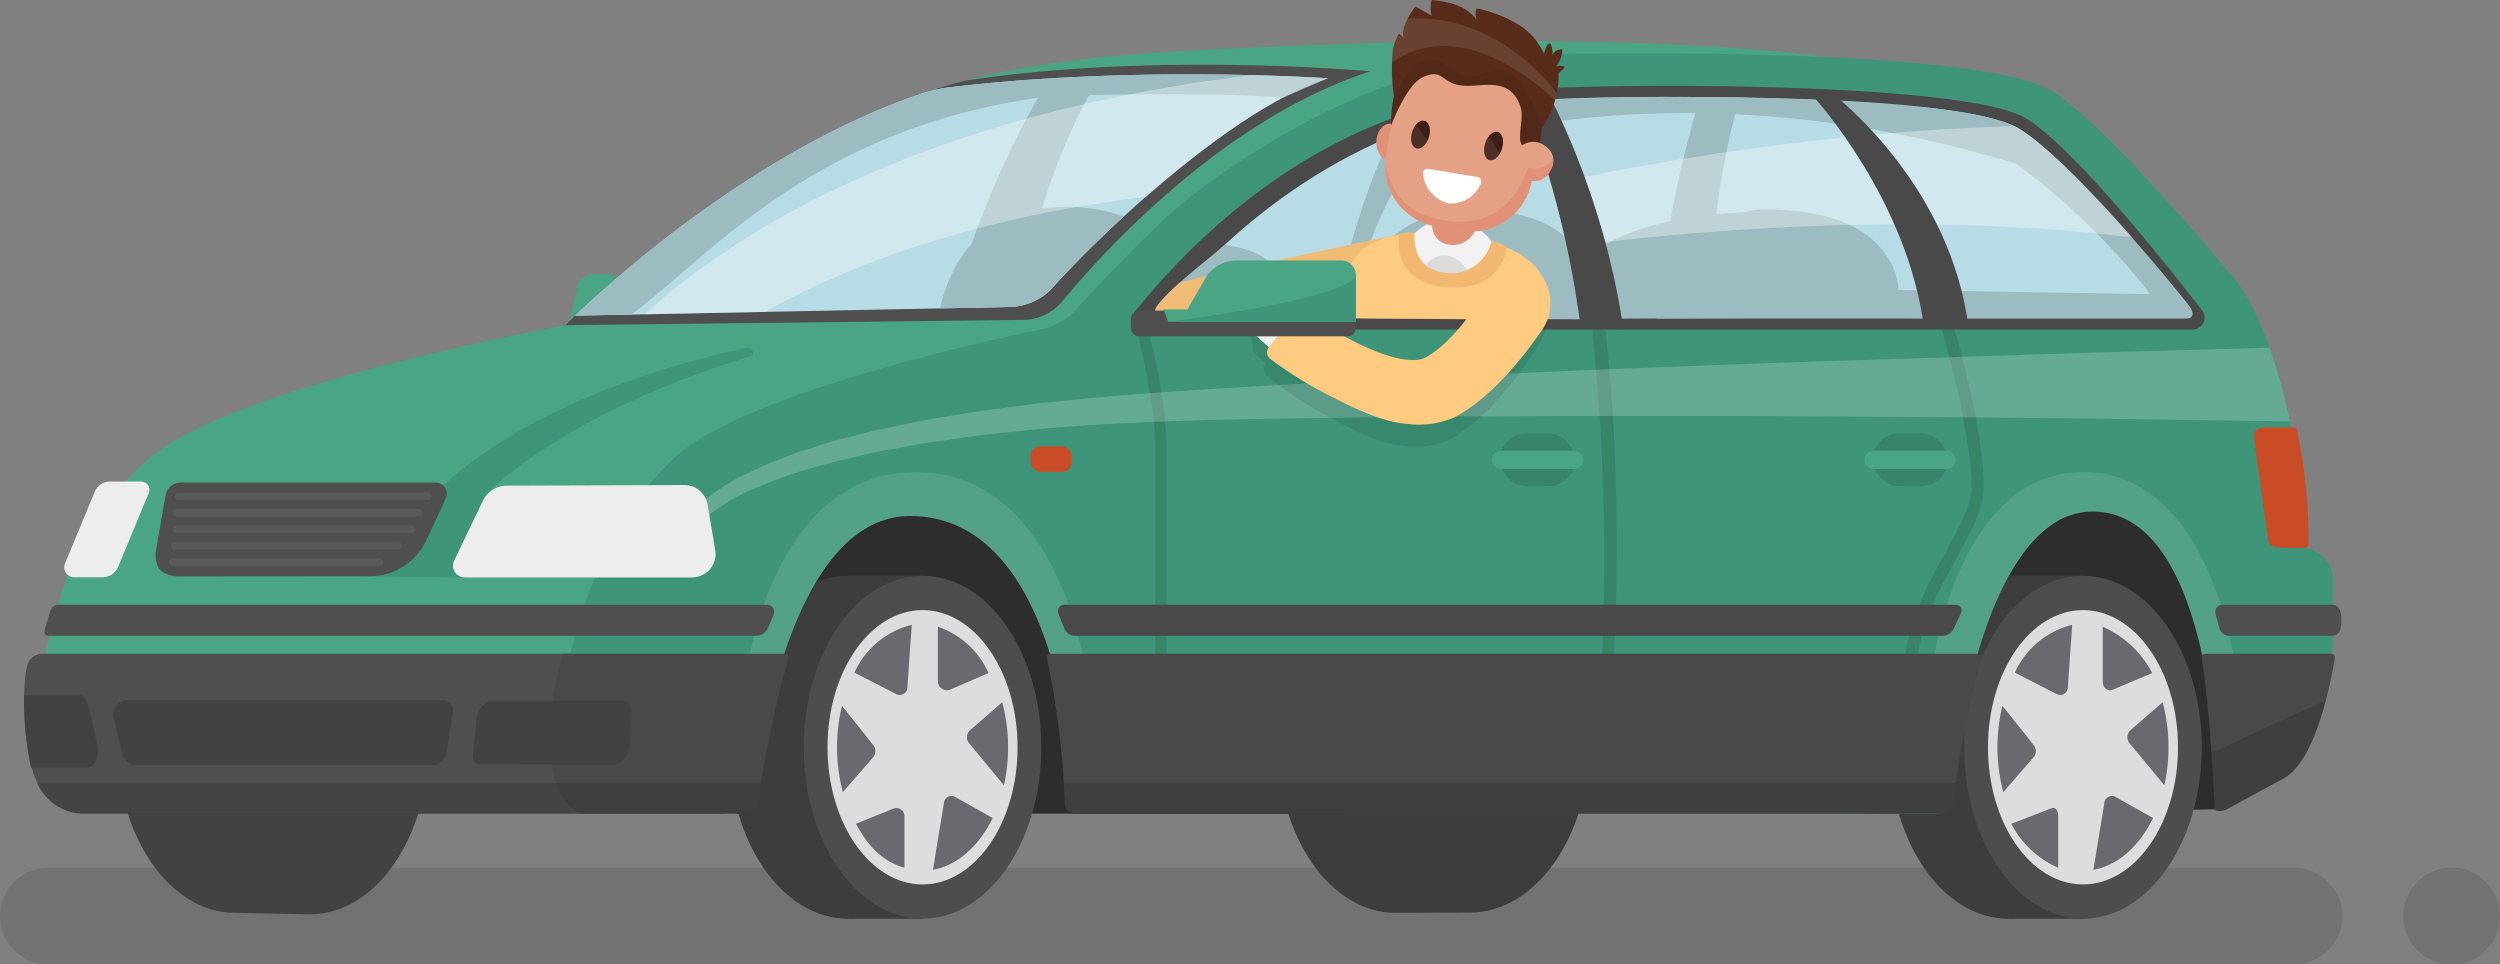 <svg xmlns="http://www.w3.org/2000/svg" width="241.55" height="93.18" viewBox="0 0 241.55 93.18">
  <rect x="0" y="0" width="241.55" height="93.18" fill="#808080" stroke="none"/>
  <g id="Group_567" data-name="Group 567" transform="translate(-26.725 -290.263)">
    <path id="Path_880" data-name="Path 880" d="M248.363,445.946H31.4a4.685,4.685,0,0,0-4.671,4.671h0a4.685,4.685,0,0,0,4.671,4.672H248.363a4.685,4.685,0,0,0,4.671-4.672h0A4.685,4.685,0,0,0,248.363,445.946Z" transform="translate(0 -71.846)" opacity="0.11"/>
    <path id="Path_881" data-name="Path 881" d="M462.6,445.946a4.685,4.685,0,0,0-4.671,4.671h0a4.671,4.671,0,1,0,9.342,0h0A4.685,4.685,0,0,0,462.6,445.946Z" transform="translate(-198.994 -71.846)" opacity="0.11"/>
    <path id="Path_882" data-name="Path 882" d="M132.421,339.409h-1.262a1.658,1.658,0,0,0-1.619,1.3l-.841,3.772a1.658,1.658,0,0,0,1.617,2.018h1.262a1.657,1.657,0,0,0,1.619-1.3l.841-3.772A1.658,1.658,0,0,0,132.421,339.409Z" transform="translate(-47.041 -22.68)" fill="#49a584"/>
    <path id="Path_883" data-name="Path 883" d="M274.579,392.622l-7.168-.1c-6.338,0-11.5,7.416-11.5,16.565s5.077,16.565,11.415,16.565l7.158-.023c6.338,0,11.569-7.273,11.569-16.421S280.918,392.622,274.579,392.622Z" transform="translate(-105.768 -47.191)" fill="#3d3d3d"/>
    <path id="Path_884" data-name="Path 884" d="M66.372,392.622l-7.168-.1c-6.338,0-11.5,7.416-11.5,16.565s5.077,16.565,11.415,16.565l7.253.141c6.338,0,11.474-7.436,11.474-16.585S72.711,392.622,66.372,392.622Z" transform="translate(-9.684 -47.191)" fill="#424242"/>
    <path id="Path_885" data-name="Path 885" d="M205.252,320.234s9.588-19.774,3.473-20.707c-25.108-3.831-69.62-.614-69.62-.614-19.314,1.645-28.329,5.936-39.366,14.506L84.287,325.087s-32.07,5.745-40.231,12.872c-9.245,8.073-10.49,20.087-11,26.979H140.288V339.86h52.607v3.482c7.379,1.8,9.836,13.663,10.653,21.6h41.316c.078-10.215.18-28.322-.058-30.026C244.044,329.46,208.9,324.066,205.252,320.234Z" transform="translate(-2.921 -3.408)" fill="#49a584"/>
    <rect id="Rectangle_602" data-name="Rectangle 602" width="58.562" height="32.323" transform="translate(97.92 336.553)" fill="#2d2d2d"/>
    <path id="Path_886" data-name="Path 886" d="M359.564,376.221l1,32.323,7.779-.06,27.139-.371s.2-22.841.135-31.892Z" transform="translate(-153.601 -39.668)" fill="#2d2d2d"/>
    <path id="Path_887" data-name="Path 887" d="M295.725,347.8l-.869-.253a63.109,63.109,0,0,0-.531-8.14c-.711-5.451-2.958-14.334-6.366-18.166,0,0-12.187-14.66-17.308-17.748-7.531-4.54-48.545-3.573-48.545-3.573-12.5,0-25.1,6.436-34.563,13.648-3.064,2.336-8.734,8.346-11.287,11.1a5.888,5.888,0,0,1-3.116,1.789c-6.577,1.374-29.154,6.439-35.643,12.5-9.458,8.842-11.191,23.849-11.847,30.48h19.867c1.092-7.748,4.842-24.851,14.717-24.9,12.061-.062,15.143,17.122,15.714,24.9h85.07c1.107-7.837,4.524-25.331,13.553-25.331,9.593,0,11.631,17.5,12.059,25.331h7c2.568-2.313,4.179-9.954,4.179-13.429V350.9A3.147,3.147,0,0,0,295.725,347.8Z" transform="translate(-45.653 -4.418)" fill="#3e9579"/>
    <path id="Path_888" data-name="Path 888" d="M31.321,408.8c-.6,2.736-.213,8.68.9,11.016a4.933,4.933,0,0,0,4.62,3.191H98.624c.593-3.434,1.325-12,1.643-15.446H32.773A1.524,1.524,0,0,0,31.321,408.8Z" transform="translate(-1.99 -54.131)" fill="#4f4f4f"/>
    <g id="Group_558" data-name="Group 558" transform="translate(97.179 345.899)">
      <ellipse id="Ellipse_133" data-name="Ellipse 133" cx="11.476" cy="16.565" rx="11.476" ry="16.565" fill="#3d3d3d"/>
      <rect id="Rectangle_603" data-name="Rectangle 603" width="7.14" height="33.13" transform="translate(11.542)" fill="#3d3d3d"/>
      <ellipse id="Ellipse_134" data-name="Ellipse 134" cx="11.476" cy="16.565" rx="11.476" ry="16.565" transform="translate(7.206)" fill="#4d4d4d"/>
      <ellipse id="Ellipse_135" data-name="Ellipse 135" cx="9.181" cy="13.252" rx="9.181" ry="13.252" transform="translate(9.501 3.313)" fill="#ddd"/>
      <ellipse id="Ellipse_136" data-name="Ellipse 136" cx="8.263" cy="11.927" rx="8.263" ry="11.927" transform="translate(10.419 4.638)" fill="#ddd"/>
      <path id="Path_889" data-name="Path 889" d="M180.024,406.991c1.28.655,3.01,1.544,4.074,2.092a.743.743,0,0,0,1.045-.695l.421-6.017A8.261,8.261,0,0,0,180.024,406.991Z" transform="translate(-167.924 -397.635)" fill="#696970"/>
      <path id="Path_890" data-name="Path 890" d="M195,402.719v5.305a.876.876,0,0,0,1.158.781l3.728-1.616A8.227,8.227,0,0,0,195,402.719Z" transform="translate(-174.835 -397.795)" fill="#696970"/>
      <path id="Path_891" data-name="Path 891" d="M200.5,418.979a.906.906,0,0,0-.089,1.229l3.374,4.08a16.815,16.815,0,0,0,.4-3.674,16.632,16.632,0,0,0-.568-4.345Z" transform="translate(-177.239 -404.049)" fill="#696970"/>
      <path id="Path_892" data-name="Path 892" d="M195.175,433.741c-.255,1.555-.728,4.443-1.061,6.457,2.382-.418,4.451-2.3,5.764-5l-3.643-2.05A.73.73,0,0,0,195.175,433.741Z" transform="translate(-174.426 -411.797)" fill="#696970"/>
      <path id="Path_893" data-name="Path 893" d="M183.961,435.273l-3.669,1.479c1.156,2.109,2.535,3.64,4.689,4.246v-4.939A.78.78,0,0,0,183.961,435.273Z" transform="translate(-168.048 -412.796)" fill="#696970"/>
      <path id="Path_894" data-name="Path 894" d="M177.38,416.906a16.938,16.938,0,0,0,.088,8.338l2.93-3.378a.912.912,0,0,0,.026-1.135C179.736,419.858,178.407,418.175,177.38,416.906Z" transform="translate(-166.483 -404.343)" fill="#696970"/>
    </g>
    <g id="Group_559" data-name="Group 559" transform="translate(209.301 345.899)">
      <ellipse id="Ellipse_137" data-name="Ellipse 137" cx="11.476" cy="16.565" rx="11.476" ry="16.565" fill="#3d3d3d"/>
      <rect id="Rectangle_604" data-name="Rectangle 604" width="7.14" height="33.13" transform="translate(11.542)" fill="#3d3d3d"/>
      <ellipse id="Ellipse_138" data-name="Ellipse 138" cx="11.476" cy="16.565" rx="11.476" ry="16.565" transform="translate(7.206)" fill="#4d4d4d"/>
      <ellipse id="Ellipse_139" data-name="Ellipse 139" cx="9.181" cy="13.252" rx="9.181" ry="13.252" transform="translate(9.501 3.313)" fill="#ddd"/>
      <path id="Path_895" data-name="Path 895" d="M393.373,402.189c-4.563,0-8.263,5.34-8.263,11.927s3.7,11.927,8.263,11.927,8.263-5.34,8.263-11.927S397.936,402.189,393.373,402.189Z" transform="translate(-374.691 -397.551)" fill="#ddd"/>
      <path id="Path_896" data-name="Path 896" d="M388.232,406.991c1.28.655,3.01,1.544,4.074,2.092a.743.743,0,0,0,1.045-.695l.421-6.017A8.26,8.26,0,0,0,388.232,406.991Z" transform="translate(-376.132 -397.635)" fill="#696970"/>
      <path id="Path_897" data-name="Path 897" d="M404,402.719v5.305c0,.583.46.987.945.781l3.834-1.616A9.851,9.851,0,0,0,404,402.719Z" transform="translate(-383.408 -397.795)" fill="#696970"/>
      <path id="Path_898" data-name="Path 898" d="M408.705,418.979a.906.906,0,0,0-.089,1.229l3.375,4.08a16.818,16.818,0,0,0,.4-3.674,16.61,16.61,0,0,0-.568-4.345Z" transform="translate(-385.447 -404.049)" fill="#696970"/>
      <path id="Path_899" data-name="Path 899" d="M403.382,433.741c-.254,1.555-.728,4.443-1.061,6.457,2.382-.418,4.451-2.3,5.764-5l-3.643-2.05A.73.73,0,0,0,403.382,433.741Z" transform="translate(-382.634 -411.797)" fill="#696970"/>
      <path id="Path_900" data-name="Path 900" d="M391.426,435.273l-3.832,1.479A9.306,9.306,0,0,0,392.121,441v-4.939C392.121,435.482,391.908,435.079,391.426,435.273Z" transform="translate(-375.837 -412.796)" fill="#696970"/>
      <path id="Path_901" data-name="Path 901" d="M385.588,416.906a16.946,16.946,0,0,0,.087,8.338l2.931-3.378a.911.911,0,0,0,.025-1.135C387.944,419.858,386.614,418.175,385.588,416.906Z" transform="translate(-374.691 -404.343)" fill="#696970"/>
    </g>
    <path id="Path_902" data-name="Path 902" d="M127.93,399.3h20.412c1.872-6.893,5.2-14.377,10.84-15.911H133.793A47.887,47.887,0,0,0,127.93,399.3Z" transform="translate(-46.705 -42.978)" fill="#3e9579"/>
    <path id="Path_903" data-name="Path 903" d="M176.972,374.964c-13.991.038-16.36,19.577-16.36,19.577l2.821.842c2.1-7.7,6.009-16.13,12.936-16.166,8.2-.043,12.251,7.891,14.183,15.42l2.779-.831S190.731,374.926,176.972,374.964Z" transform="translate(-61.787 -39.088)" fill="#fff" opacity="0.11"/>
    <path id="Path_904" data-name="Path 904" d="M104.584,398.762H36.113c-.656,0-.8.366-1.107,1.5-.271,1-.581,1.5.272,1.5H103.5a1.237,1.237,0,0,0,1.122-.775l.537-1.245A.689.689,0,0,0,104.584,398.762Z" transform="translate(-3.69 -50.071)" fill="#4f4f4f"/>
    <path id="Path_905" data-name="Path 905" d="M129.051,352.645l-.88.206-1.6.374-.986.23-1.084.3-2.442.679c-.862.26-1.764.565-2.7.864s-1.892.667-2.868,1.022-1.953.766-2.93,1.178c-.985.393-1.939.872-2.891,1.316-.479.216-.941.462-1.4.7l-1.357.714-1.29.748c-.423.243-.835.485-1.225.744l-1.149.736-1.052.736c-.34.232-.657.473-.957.706s-.591.442-.852.665l-.738.615c-.225.2-.777.7-.963.869-.1.091-7.379,8.6-7.468,8.687l10,.13c.073-.061.492-7.52,2.7-9.048.315-.219.607-.5.928-.768l1.028-.782c.349-.275.722-.536,1.107-.8l1.173-.815,1.247-.792c.421-.269.847-.543,1.292-.789.885-.5,1.772-1.046,2.7-1.507.918-.479,1.834-.97,2.764-1.386s1.827-.879,2.729-1.236,1.76-.746,2.589-1.073l2.353-.871,1.048-.386.956-.31,1.556-.5,1.106-.358a.306.306,0,0,0,.19-.361A.538.538,0,0,0,129.051,352.645Z" transform="translate(-30.224 -28.782)" fill="#3e9579"/>
    <path id="Path_906" data-name="Path 906" d="M148.146,407.561h-21.53c-3.338,12.918,1,15.446,2.035,15.446h15.675a1.238,1.238,0,0,0,1.148-1.21,120.132,120.132,0,0,1,2.948-13.815A.315.315,0,0,0,148.146,407.561Z" transform="translate(-45.526 -54.131)" fill="#494949"/>
    <path id="Path_907" data-name="Path 907" d="M356.143,411.976h9.918a1.033,1.033,0,0,0,.964-.983c.478-4.258,2.837-23.084,10.621-27.336h-21.5Z" transform="translate(-152.022 -43.1)" fill="#3e9579"/>
    <path id="Path_908" data-name="Path 908" d="M387.91,374.964c-12.564.038-14.692,19.577-14.692,19.577l3.8.481c1.962-7.785,5.526-16.235,11.8-16.235,6.515,0,9.545,8.072,10.953,15.706l2.828-.689S400.266,374.926,387.91,374.964Z" transform="translate(-159.902 -39.088)" fill="#fff" opacity="0.11"/>
    <g id="Group_560" data-name="Group 560" transform="translate(136.374 320.731)">
      <path id="Path_909" data-name="Path 909" d="M274.388,347.019a207.372,207.372,0,0,1,.966,35.132l-41.966-.248V359.5c0-4.841-1.816-11.531-1.889-11.813l-1.16-.177c.017.067,1.971,7.322,1.971,11.99v23.685l44.191.262-.032-.594c.015-.186,1.37-18.761-.846-36.01Z" transform="translate(-230.339 -346.841)" fill="#388469"/>
    </g>
    <g id="Group_561" data-name="Group 561" transform="translate(210.704 319.684)">
      <path id="Path_910" data-name="Path 910" d="M371.425,345.308c.034.112,3.457,11.2,3.454,17.208,0,1.758-1.151,3.845-2.482,6.261-1.747,3.169-3.726,6.76-4.029,11.1l1.181.1c.282-4.04,2.184-7.493,3.863-10.539,1.422-2.579,2.65-4.807,2.651-6.922,0-6.22-3.372-17.157-3.516-17.62Z" transform="translate(-368.368 -344.897)" fill="#388469"/>
    </g>
    <path id="Path_911" data-name="Path 911" d="M303.343,398.762H217.125a.629.629,0,0,0-.533.886c.182.448.4.982.562,1.39a1.114,1.114,0,0,0,1.023.727h83.833a1.228,1.228,0,0,0,1.1-.732c.2-.428.459-.981.685-1.481A.548.548,0,0,0,303.343,398.762Z" transform="translate(-87.598 -50.071)" fill="#494949"/>
    <path id="Path_912" data-name="Path 912" d="M304.49,407.561H214.853a.328.328,0,0,0-.273.429,84.949,84.949,0,0,1,1.724,13.95.994.994,0,0,0,.912,1.068h83.906a1.033,1.033,0,0,0,.964-.983,102.438,102.438,0,0,1,2.821-14.07C304.968,407.751,304.687,407.561,304.49,407.561Z" transform="translate(-86.688 -54.131)" fill="#494949"/>
    <g id="Group_562" data-name="Group 562" transform="translate(30.34 365.937)" opacity="0.14">
      <path id="Path_913" data-name="Path 913" d="M37.947,433.747H101.9a1.249,1.249,0,0,0,1.148-1.221c.032-.358.123-.969.256-1.74H33.438A4.849,4.849,0,0,0,37.947,433.747Z" transform="translate(-33.438 -430.786)"/>
      <path id="Path_914" data-name="Path 914" d="M217.724,432.686a.987.987,0,0,0,.912,1.061h83.906a1.043,1.043,0,0,0,.964-.994c.045-.394.138-1.085.272-1.967h-86.13C217.7,431.617,217.728,432.275,217.724,432.686Z" transform="translate(-118.448 -430.786)"/>
    </g>
    <path id="Path_915" data-name="Path 915" d="M45.729,376.66H42.65a1.594,1.594,0,0,0-1.461,1.01l-2.857,6.886a.96.96,0,0,0,.834,1.351H41.97a1.646,1.646,0,0,0,1.508-1.042l2.94-7.087A.8.8,0,0,0,45.729,376.66Z" transform="translate(-5.32 -39.871)" fill="#ededed"/>
    <path id="Path_916" data-name="Path 916" d="M81.772,376.844H57.015a1.487,1.487,0,0,0-1.424,1.282l-.961,5.5c0,1.5.469,2.108,2.1,2.285l18.723-.015a6.033,6.033,0,0,0,5.406-3.61l1.8-3.861A1.088,1.088,0,0,0,81.772,376.844Z" transform="translate(-12.878 -39.956)" fill="#4f4f4f"/>
    <rect id="Rectangle_605" data-name="Rectangle 605" width="20.708" height="0.714" rx="0.357" transform="translate(43.043 344.242)" fill="#595959"/>
    <rect id="Rectangle_606" data-name="Rectangle 606" width="22.318" height="0.714" rx="0.357" transform="translate(43.241 342.644)" fill="#595959"/>
    <path id="Rectangle_607" data-name="Rectangle 607" d="M.357,0H23.083a.357.357,0,0,1,.357.357v0a.357.357,0,0,1-.357.357H.357A.357.357,0,0,1,0,.357v0A.357.357,0,0,1,.357,0Z" transform="translate(43.405 341.046)" fill="#595959"/>
    <rect id="Rectangle_608" data-name="Rectangle 608" width="24.17" height="0.714" rx="0.357" transform="translate(43.405 339.448)" fill="#595959"/>
    <path id="Rectangle_609" data-name="Rectangle 609" d="M.357,0H24.468a.357.357,0,0,1,.357.357v0a.357.357,0,0,1-.357.357H.357A.357.357,0,0,1,0,.357v0A.357.357,0,0,1,.357,0Z" transform="translate(43.62 337.85)" fill="#595959"/>
    <path id="Path_917" data-name="Path 917" d="M79,415.885H48.364a1.415,1.415,0,0,0-1.277,1.807l.833,3.393a1.345,1.345,0,0,0,1.277,1.066H77.966a1.32,1.32,0,0,0,1.266-1.162l.626-4A.926.926,0,0,0,79,415.885Z" transform="translate(-9.376 -57.973)" fill="#424242"/>
    <path id="Path_918" data-name="Path 918" d="M37.3,416.167c-.137-.559-.484-1.167-.872-1.167H31.039a32.9,32.9,0,0,0,.672,7h5.546c.652,0,1.1-1.253.873-2.192Z" transform="translate(-1.991 -57.564)" fill="#424242"/>
    <path id="Path_919" data-name="Path 919" d="M126.183,416.005l-12.831-.03c-.625,0-1.33.875-1.423,1.768l-.346,3.325c-.064.616.191,1.045.623,1.046l13.081.031c.666,0,1.406-.982,1.432-1.9l.1-3.325C126.831,416.369,126.58,416.006,126.183,416.005Z" transform="translate(-39.157 -58.014)" fill="#424242"/>
    <path id="Path_920" data-name="Path 920" d="M316.314,308.862c-5.923-3.756-42.922-3.473-49.9-2.743-16.737,1.752-28.86,12.135-36.315,21.4a1.032,1.032,0,0,0,.7,1.695H332.415a1.152,1.152,0,0,0,.807-1.872C329.789,322.9,321.011,311.84,316.314,308.862Z" transform="translate(-93.746 -7.11)" fill="#494949"/>
    <path id="Path_921" data-name="Path 921" d="M318.241,310.669c-5.6-3.445-40.583-3.316-47.179-2.646-15.819,1.606-27.893,11.165-34.939,19.666-.5.607-.2,1.215.569,1.215h97.649c.843,0,.827-.372.285-1.053C331.382,323.771,322.681,313.4,318.241,310.669Z" transform="translate(-96.521 -8.022)" fill="#b7dce5"/>
    <path id="Path_922" data-name="Path 922" d="M244.58,337.71l-5.983.031c-1.3,1.315-3.044,2.605-4.119,3.9-.5.607-.195,1.216.569,1.216h11.191a20.85,20.85,0,0,1-.948-2.345C244.988,339.6,244.808,338.646,244.58,337.71Z" transform="translate(-95.761 -21.896)" fill="#739799"/>
    <path id="Path_923" data-name="Path 923" d="M344.493,337.71h-.628a9.321,9.321,0,0,1,1.181,1.776,1.551,1.551,0,0,1-.782,1.947c-2.879,1.069-6.619.891-9.63.84a27.224,27.224,0,0,1-9.343-2.176l-.232-.031a1.137,1.137,0,0,1-.944.577c-1.787.043-3.57.215-5.358.242a14.064,14.064,0,0,1-3.969-.093,1.51,1.51,0,0,1-.707-.467c-1.295.076-2.639.048-3.973.067-.319.062-.641.124-.964.184a1.119,1.119,0,0,1-.492.086,9.906,9.906,0,0,1-3.045.13,1.469,1.469,0,0,1-.382-.109c-.6.079-1.2.158-1.758.174a22.677,22.677,0,0,1-5.657-.44,1.316,1.316,0,0,1-.826-.558,1.285,1.285,0,0,1-.432.087c-4.96.1-9.82,1.062-14.805.873a1.084,1.084,0,0,1-1.085-.938,18.671,18.671,0,0,1-9.374-.6,1.436,1.436,0,0,1-.234-.106,1.287,1.287,0,0,1-.679-.109c.193.086-.325.065-.45.082-.311.043-.623.088-.934.13-.427.057-.854.1-1.281.125-.192.8-.524.95-1.108,1.593-.067.387-.312,1.408-.421,1.859h81.257c.843,0,1-.355.461-1.036C347.075,340.784,345.883,339.336,344.493,337.71Z" transform="translate(-110.506 -21.896)" fill="#9dbcc1"/>
    <path id="Path_924" data-name="Path 924" d="M166.886,303.4q-1.464.361-2.91.812a2.665,2.665,0,0,1-.244,1.805,9.546,9.546,0,0,1-1.4,2.08,1.152,1.152,0,0,1-.192.315c-18.181,17.053-31.967,17.347-32.7,17.412-.808.765-1.25,1.214-1.25,1.214l44.263-.51a5,5,0,0,0,3.792-1.863,91.233,91.233,0,0,1,6.35-6.882c5.65-5.532,13.925-12.207,23.344-15.274C205.939,302.506,185.272,300.6,166.886,303.4Z" transform="translate(-46.825 -5.357)" fill="#4f4f4f"/>
    <path id="Path_925" data-name="Path 925" d="M165.386,304.946c-.59.136-1.177.283-1.762.439-16.055,5.371-30.033,18.032-33.695,21.537l41.813-.839a5.869,5.869,0,0,0,4.143-1.681c5-5.646,17.959-17.732,26.778-20.416C202.664,303.985,183.382,302.672,165.386,304.946Z" transform="translate(-47.627 -6.158)" fill="#b7dce5"/>
    <rect id="Rectangle_610" data-name="Rectangle 610" width="3.997" height="2.467" rx="0.974" transform="translate(126.288 333.388)" fill="#c94c27"/>
    <path id="Path_926" data-name="Path 926" d="M435.486,398.762H424.858a.7.7,0,0,0-.629.919l.38,1.372a.933.933,0,0,0,.881.712h10c.705,0,.888-.676.888-1.5S436.191,398.762,435.486,398.762Z" transform="translate(-183.429 -50.071)" fill="#4f4f4f"/>
    <path id="Path_927" data-name="Path 927" d="M434.277,407.561h-12.2a.381.381,0,0,0-.349.467c.675,3.679,1.218,12.67,1.248,14.4.008.474.827.35,1.2.15l5.5-2.988c3.006-1.676,4.437-8.72,4.923-11.6A.349.349,0,0,0,434.277,407.561Z" transform="translate(-182.283 -54.131)" fill="#494949"/>
    <path id="Path_928" data-name="Path 928" d="M280.418,327.965c-10.462.241-11.4,10.434-11.4,10.434l23.815.123C292.9,333,290.312,327.737,280.418,327.965Z" transform="translate(-111.813 -17.396)" fill="#9dbcc1"/>
    <path id="Path_929" data-name="Path 929" d="M206.819,327.4c-8.724.2-10.927,7.4-11.418,9.793l6.556-.131a5.869,5.869,0,0,0,4.143-1.681c1.638-1.851,4.135-4.395,7.058-7.072A16.948,16.948,0,0,0,206.819,327.4Z" transform="translate(-77.842 -17.133)" fill="#9dbcc1"/>
    <path id="Path_930" data-name="Path 930" d="M423.8,426.294c.008.474.827.35,1.2.15l5.5-2.988c1.968-1.1,3.256-4.49,4.051-7.513-3.709,1.618-7.375,3.348-11.045,5.065C423.673,423.448,423.782,425.548,423.8,426.294Z" transform="translate(-183.106 -58)" opacity="0.14"/>
    <path id="Path_931" data-name="Path 931" d="M165.386,304.946c-.59.136-1.177.283-1.762.439-16.055,5.371-30.033,18.032-33.695,21.537l5.438-.109c7.478-5.54,17.253-17.747,39.264-20.95a91.3,91.3,0,0,0-8.365,20.33l5.476-.11a6.423,6.423,0,0,0,1.26-.148,59.855,59.855,0,0,1,6.564-20.328s12.337-.3,18.723.256c.373-.139,4.015-1.768,4.375-1.877C202.664,303.985,183.382,302.672,165.386,304.946Z" transform="translate(-47.627 -6.158)" fill="#9dbcc1"/>
    <g id="Group_563" data-name="Group 563" transform="translate(138.444 299.809)">
      <path id="Path_932" data-name="Path 932" d="M240.785,334.208c-2.211,1.917-4.813,3.81-6.33,5.64-.5.607-.287,1.252.477,1.252l12.782.143a20.842,20.842,0,0,1-.691-2.008C246.288,336.224,244.507,334.687,240.785,334.208Z" transform="translate(-234.183 -320.089)" fill="#9dbcc1"/>
      <path id="Path_933" data-name="Path 933" d="M266.182,330.727l1.834.04c.679-8.686,5.623-15.2,8.086-19.347-1.424.419-3.075.953-4.42,1.486A72.25,72.25,0,0,0,266.182,330.727Z" transform="translate(-248.95 -309.573)" fill="#9dbcc1"/>
      <path id="Path_934" data-name="Path 934" d="M359.091,310.959c-1.452-.893-4.561-1.73-9.432-2.14,13.564,6.4,22,18.048,22,18.048l-24.329-.41s.071-7.542-12.19-7.765a7.653,7.653,0,0,0-5.557,1.729A77.844,77.844,0,0,1,331.949,308c-1.3-.024-2.579.01-3.834,0a109.5,109.5,0,0,0-4.133,21.219l51.128.008c.843,0,.782-.654.241-1.335C372.107,323.809,363.531,313.691,359.091,310.959Z" transform="translate(-275.624 -307.989)" fill="#9dbcc1"/>
    </g>
    <path id="Path_935" data-name="Path 935" d="M289.7,308.11a46.5,46.5,0,0,0-11.516,2.7l1.351,2.2s24.744-9.306,58.493,1.262l1-1.911a25.267,25.267,0,0,0-2.134-1.867C331.3,307.05,296.3,307.441,289.7,308.11Z" transform="translate(-116.045 -8.029)" fill="#9dbcc1"/>
    <path id="Path_936" data-name="Path 936" d="M322.963,328.347c-17.568.365-20.036,9.434-20.036,9.434a5.589,5.589,0,0,1-.646.885l25.813-.131C331.552,333.593,334.067,328.116,322.963,328.347Z" transform="translate(-127.165 -17.572)" fill="#9dbcc1"/>
    <path id="Path_937" data-name="Path 937" d="M286.709,353.091l-26.295.834c-9.619.329-19.879.719-30.137,1.173-5.13.218-10.258.471-15.308.725l-7.506.4-7.313.433c-4.821.325-9.479.63-13.887,1.131-2.206.192-4.346.5-6.416.77-2.073.239-4.064.616-5.978.93l-1.42.241-1.383.291-2.668.568c-.87.165-1.7.424-2.521.625-.815.219-1.61.408-2.373.633l-2.2.706c-.353.118-.7.221-1.041.347l-.99.386c-.646.259-1.271.481-1.856.74l-1.662.778a20.5,20.5,0,0,0-4.618,3.014l-.627.636-.424.532a.661.661,0,0,0-.128.261.512.512,0,0,0,.024.25,1.308,1.308,0,0,0,.1.169l.053.067.35.2.082.01a1.864,1.864,0,0,0,.19,0,.632.632,0,0,0,.194-.012c.055-.013.077-.054.109-.1l.347-.4.555-.52a19.041,19.041,0,0,1,4.386-2.61l1.618-.68c.57-.226,1.187-.417,1.819-.641l.969-.334c.332-.109.679-.194,1.026-.3l2.165-.616c.75-.2,1.535-.364,2.338-.556.806-.176,1.623-.407,2.485-.546l2.637-.487,1.365-.249,1.406-.2c1.9-.266,3.861-.592,5.918-.78,2.053-.213,4.17-.48,6.363-.606,4.374-.355,9-.525,13.789-.679l7.323-.144,7.493-.1c5.043-.054,10.17-.1,15.3-.119,10.253-.048,20.506-.032,30.119.019l13.859.093,12.417.127,18.095.268a55.9,55.9,0,0,0-1.973-7.134Z" transform="translate(-56.867 -28.782)" fill="#fff" opacity="0.2"/>
    <rect id="Rectangle_611" data-name="Rectangle 611" width="7.251" height="5.085" rx="2.542" transform="translate(171.644 332.147)" fill="#388469"/>
    <rect id="Rectangle_612" data-name="Rectangle 612" width="8.837" height="1.759" rx="0.88" transform="translate(170.851 333.81)" fill="#49a584"/>
    <rect id="Rectangle_613" data-name="Rectangle 613" width="7.251" height="5.085" rx="2.542" transform="translate(207.67 332.147)" fill="#388469"/>
    <rect id="Rectangle_614" data-name="Rectangle 614" width="8.837" height="1.759" rx="0.88" transform="translate(206.876 333.81)" fill="#49a584"/>
    <path id="Path_938" data-name="Path 938" d="M434.844,366.93l-2.76.009c-.592,0-1.067.415-1,.872l1.393,10.064a.866.866,0,0,0,.925.644,23.285,23.285,0,0,0,2.618.054.345.345,0,0,0,.348-.351,49.311,49.311,0,0,0-1.115-11.038A.4.4,0,0,0,434.844,366.93Z" transform="translate(-186.602 -35.381)" fill="#c94c27"/>
    <path id="Path_939" data-name="Path 939" d="M132.614,379.237a2.264,2.264,0,0,0-2.193-1.946l-17.258.057a2.557,2.557,0,0,0-2.279,1.49l-2.751,5.726a1.135,1.135,0,0,0,.949,1.653h22.111a2.277,2.277,0,0,0,2.14-2.727Z" transform="translate(-37.514 -40.162)" fill="#ededed"/>
    <g id="Group_564" data-name="Group 564" transform="translate(173.698 299.12)">
      <path id="Path_940" data-name="Path 940" d="M299.649,307.019a96.11,96.11,0,0,1,5.673,21.832l4.22.845A75.119,75.119,0,0,0,302.2,306.71Z" transform="translate(-299.649 -306.71)" fill="#494949"/>
    </g>
    <path id="Path_941" data-name="Path 941" d="M234.191,339.192c-.5.607-.023,1.007.742,1.007h16.249l6.482-7.936s-15.919,3.319-21.244,4.669A16.988,16.988,0,0,0,234.191,339.192Z" transform="translate(-95.647 -19.382)" fill="#efbb75"/>
    <path id="Path_942" data-name="Path 942" d="M350.784,344.409a.544.544,0,0,0-.061-.24C350.743,344.249,350.759,344.328,350.784,344.409Z" transform="translate(-149.521 -24.877)" fill="#3d2405" opacity="0.1"/>
    <path id="Path_943" data-name="Path 943" d="M276.771,332.759l-.386,3.536,10.508,1.147.424-3.889A17.2,17.2,0,0,0,276.771,332.759Z" transform="translate(-115.215 -19.381)" fill="#e09178"/>
    <path id="Path_944" data-name="Path 944" d="M282.209,333.45a6.014,6.014,0,0,1-.929,1.02,5.268,5.268,0,0,1-3.885,1.555c-2.141-.055-4.553-1.676-5.031-3.627a7.978,7.978,0,0,0-3.549,1.348c-1.292,1.014-2.254,3.613-2.975,6.7l19.778.165c.148-1.236.55-2.521.572-3.163C286.248,335.779,284.652,334.384,282.209,333.45Z" transform="translate(-110.348 -19.445)" fill="#ffcb80"/>
    <path id="Path_945" data-name="Path 945" d="M283.292,331.1c-.127,1.045.76,1.536,1.921,1.688s2.173-.089,2.3-1.134l.393-3.226-4.233-.462Z" transform="translate(-118.396 -17.398)" fill="#e09178"/>
    <path id="Path_946" data-name="Path 946" d="M278.953,334.023s-.311,2.052,2.881,3.578,5.929-2.677,5.929-2.677A38.665,38.665,0,0,0,278.953,334.023Z" transform="translate(-116.396 -20.192)" fill="#dbdbdb"/>
    <path id="Path_947" data-name="Path 947" d="M285.672,330.545a2.345,2.345,0,0,1-2.567,1.675,1.873,1.873,0,0,1-1.648-2.284,9.625,9.625,0,0,0-2.56,1.919c-.722,1.289,1.557,3.091,1.557,3.091a2.176,2.176,0,0,1,2.27-1.689c1.846.154,2.393,2.234,2.393,2.234s2.524-1.321,2.582-2.675A5.3,5.3,0,0,0,285.672,330.545Z" transform="translate(-116.309 -18.308)" fill="#f2f2f2"/>
    <path id="Path_948" data-name="Path 948" d="M286.62,332.87a4.023,4.023,0,0,1-4.625,2.986c-3.217-.449-2.778-3.85-2.778-3.85a2.645,2.645,0,0,0-1.5.168s-.827,4.469,4.208,5.054c5.848.68,6.179-3.8,6.179-3.8A2.039,2.039,0,0,0,286.62,332.87Z" transform="translate(-115.805 -19.252)" fill="#f2b770"/>
    <path id="Path_949" data-name="Path 949" d="M275.01,312.447c-.74-.006-1.346.8-1.354,1.792s.585,1.807,1.325,1.813,1.346-.8,1.354-1.792S275.75,312.452,275.01,312.447Z" transform="translate(-113.955 -10.238)" fill="#e09178"/>
    <path id="Path_950" data-name="Path 950" d="M285.431,299.682,283,299.274c-3.206-.539-6.411,2.577-6.95,5.784l-.739,4.4a5.929,5.929,0,0,0,4.85,6.809l2.435.409a5.929,5.929,0,0,0,6.808-4.85l.739-4.4C290.679,304.218,288.637,300.221,285.431,299.682Z" transform="translate(-114.68 -4.13)" fill="#e5a185"/>
    <path id="Path_951" data-name="Path 951" d="M292.26,296.694a3.039,3.039,0,0,0,.608-1.641.965.965,0,0,0-1.072.687,1.452,1.452,0,0,0-.04-1.155.215.215,0,0,0-.089-.108c-.08-.038-.17.025-.234.087a3.111,3.111,0,0,0-.347.892,6.635,6.635,0,0,0-2-2.509,12.4,12.4,0,0,0-4.529-1.874,1.826,1.826,0,0,0,0,1.067c-1.043-1.343-2.635-1.715-4.326-1.878a3.089,3.089,0,0,0-.009,1.521s-1.539-.9-1.56-.872c-.6.758-1.455,2.195-1.11,3.046a1.11,1.11,0,0,0-.478-.413,3.945,3.945,0,0,0-.633,2.072,16.4,16.4,0,0,0,.149,3.9,13.057,13.057,0,0,0-.286,2.834s.015-.1.044-.261l-.044.261c.064.014,1.453-3.918,3.1-4.643,2.108-.928,1.624.789,4.2.852,1.712.041,4.307-.85,5.233,2.092.278.883-.2,2.444-.027,3.286a2.018,2.018,0,0,0,1.489,1.38,18.078,18.078,0,0,0,.593-2.713,8.918,8.918,0,0,0,1.609-5.263c-.008-.078.033-.075.033-.075s.579-.352.51-.552A1.034,1.034,0,0,0,292.26,296.694Z" transform="translate(-115.179)" fill="#582c1a"/>
    <path id="Path_952" data-name="Path 952" d="M286.836,301.988c-1.06-.073-1.969.528-2.715.545-1.723.039-2.087-1.272-3.624-1.539-2.018-.35-3.11,1.966-3.927,3.566a13.239,13.239,0,0,0-.263,2.723s.015-.1.044-.261l-.044.261c.064.014,1.453-3.918,3.1-4.643,2.108-.928,1.624.789,4.2.852,1.712.041,4.307-.85,5.233,2.092.278.883-.2,2.444-.027,3.285a2.018,2.018,0,0,0,1.489,1.38l.177-.639a10.109,10.109,0,0,0,.416-2.074,19.125,19.125,0,0,0-1.289-3.166C288.945,303.329,288.173,302.08,286.836,301.988Z" transform="translate(-115.179 -4.936)" opacity="0.07"/>
    <path id="Path_953" data-name="Path 953" d="M302.274,316.544a1.874,1.874,0,1,0,.421,2.2A1.617,1.617,0,0,0,302.274,316.544Z" transform="translate(-126.141 -12.082)" fill="#e5a185"/>
    <path id="Path_954" data-name="Path 954" d="M289.629,319.728a2.954,2.954,0,0,1-.585-.1c-1.126,3.524-3.826,5.706-7.782,5.15-4.469-.628-5.289-3.005-6.021-5.357a5.928,5.928,0,0,0,4.924,5.887l2.435.409a5.927,5.927,0,0,0,6.8-4.8,1.676,1.676,0,0,0,1.844-1.081,2.236,2.236,0,0,0,.229-1.02A2.225,2.225,0,0,1,289.629,319.728Z" transform="translate(-114.686 -13.176)" fill="#e09178"/>
    <path id="Path_955" data-name="Path 955" d="M287.329,321.337l-4.826-.8a.446.446,0,0,0-.459.566,3.313,3.313,0,0,0,2.437,2.784,3.159,3.159,0,0,0,3.122-1.861A.462.462,0,0,0,287.329,321.337Z" transform="translate(-117.821 -13.968)" fill="#fff"/>
    <path id="Path_956" data-name="Path 956" d="M281.274,311.947c-.433-.186-.99.248-1.245.971s-.108,1.46.325,1.647.991-.249,1.244-.971S281.707,312.133,281.274,311.947Z" transform="translate(-116.839 -9.987)" fill="#3d1d14"/>
    <path id="Path_957" data-name="Path 957" d="M294.394,313.938c-.43-.2-.994.241-1.26.98s-.133,1.5.3,1.693.994-.242,1.26-.98S294.823,314.135,294.394,313.938Z" transform="translate(-122.881 -10.904)" fill="#3d1d14"/>
    <path id="Path_958" data-name="Path 958" d="M280.029,313.223c-.254.723-.108,1.46.325,1.647.381.164.856-.152,1.139-.721-.167-.212-.9-1.26-1.084-1.585A1.976,1.976,0,0,0,280.029,313.223Z" transform="translate(-116.839 -10.292)" fill="#fff" opacity="0.08"/>
    <path id="Path_959" data-name="Path 959" d="M293.134,315.312c-.266.738-.133,1.5.3,1.693.349.16.782-.1,1.076-.6-.349-.555-.7-1.112-1.06-1.656A2.085,2.085,0,0,0,293.134,315.312Z" transform="translate(-122.881 -11.299)" fill="#fff" opacity="0.08"/>
    <path id="Path_960" data-name="Path 960" d="M303.118,300.518a.817.817,0,0,0-.03.119C303.1,300.6,303.109,300.558,303.118,300.518Z" transform="translate(-127.538 -4.733)" fill="#482316"/>
    <path id="Path_961" data-name="Path 961" d="M278.013,293.572a2.5,2.5,0,0,0-.37,1.9.206.206,0,1,0-.211.039,1.147,1.147,0,0,0-.344-.333,4.1,4.1,0,0,0-.556,1.953c-.016.241-.027.47-.035.691,2.046-1.512,7.424-3.9,15.754,3.62.068-.223.127-.446.177-.667C290.919,298.812,285.868,293.151,278.013,293.572Z" transform="translate(-115.266 -1.517)" fill="#fff" opacity="0.1"/>
    <path id="Path_962" data-name="Path 962" d="M338.226,304.5c0,.027,0,.057,0,.079A.217.217,0,0,1,338.226,304.5Z" transform="translate(-143.751 -6.568)" fill="#fff" opacity="0.47"/>
    <path id="Path_963" data-name="Path 963" d="M316.785,318.754a.451.451,0,0,0-.055-.2C316.748,318.622,316.762,318.687,316.785,318.754Z" transform="translate(-133.833 -13.057)" fill="#421f00" opacity="0.1"/>
    <path id="Path_964" data-name="Path 964" d="M338.226,304.5c0,.027,0,.057,0,.079A.217.217,0,0,1,338.226,304.5Z" transform="translate(-143.751 -6.568)" fill="#421f00" opacity="0.1"/>
    <path id="Path_965" data-name="Path 965" d="M251.881,344.551s-.61,2.862-.19,2.626,2.135,1.435,2.033,1.517,2.265-2.732,2.265-2.732l-3.31-2.267Z" transform="translate(-103.751 -24.658)" fill="#e59b82"/>
    <path id="Path_966" data-name="Path 966" d="M276.98,338.474a1.693,1.693,0,0,0-2.249.845c-1.417,2.912-4.169,7.631-7.106,9.327-.925.534-3.283.332-7.129-1.832a36.915,36.915,0,0,1-4.489-2.966.61.61,0,0,0-.88.133l-.117.16-1.7-1.16-2.31.733.3,2.681,1.206,1.169a.894.894,0,0,0,.142,1.2,36.237,36.237,0,0,0,5.1,3.475c3.024,1.711,5.819,3.124,8.132,3.281a8,8,0,0,0,4.618-.707c3.344-1.93,6.351-5.829,8.416-9.052A5.094,5.094,0,0,0,276.98,338.474Z" transform="translate(-103.502 -22.176)" opacity="0.09"/>
    <path id="Path_967" data-name="Path 967" d="M252.136,347.826l1.514,1.365,2.826-3.058-2.331-1.483Z" transform="translate(-104.024 -25.099)" fill="#f2f2f2"/>
    <g id="Group_565" data-name="Group 565" transform="translate(149.151 315.213)">
      <path id="Path_968" data-name="Path 968" d="M278.7,336.742a1.748,1.748,0,0,0-2.25.786c-1.417,2.708-4.168,7.1-7.106,8.674-.924.5-3.282.309-7.129-1.7a37.23,37.23,0,0,1-4.489-2.759.641.641,0,0,0-.88.124l-2.614,3.329a.792.792,0,0,0,.14,1.118,36.495,36.495,0,0,0,5.1,3.232c3.024,1.591,5.819,2.905,8.132,3.051a8.538,8.538,0,0,0,4.619-.658c3.344-1.795,6.351-5.421,8.416-8.418A4.573,4.573,0,0,0,278.7,336.742Z" transform="translate(-254.065 -336.595)" fill="#ffcb80"/>
    </g>
    <path id="Path_969" data-name="Path 969" d="M250.588,345.989H230.42a.805.805,0,0,0-.8.8v.89a.805.805,0,0,0,.8.8h20.168a.708.708,0,0,0,.718-.77l.019-1.035A.662.662,0,0,0,250.588,345.989Z" transform="translate(-93.632 -25.717)" fill="#4f4f4f"/>
    <path id="Path_970" data-name="Path 970" d="M252.56,337h-9.955a3.559,3.559,0,0,0-3.032,1.607l-1.8,3.129-2.327-.009.48,1.2h18.129v-4.5A1.417,1.417,0,0,0,252.56,337Z" transform="translate(-96.321 -21.568)" fill="#49a584"/>
    <path id="Path_971" data-name="Path 971" d="M236.336,344.143h18.129v-4.5C253.926,341.932,236.336,344.143,236.336,344.143Z" transform="translate(-96.733 -22.788)" fill="#3e9579"/>
    <path id="Path_972" data-name="Path 972" d="M198.242,304.107c-1.266.173-2.557.341-3.868.578s-2.645.42-3.989.7-2.7.526-4.072.828c-1.365.321-2.742.625-4.117.967-1.373.37-2.754.715-4.126,1.111-2.742.8-5.47,1.663-8.122,2.648l-1.979.735-1.943.788c-1.291.507-2.543,1.088-3.78,1.637-.62.266-1.221.58-1.823.865s-1.2.568-1.778.878c-1.161.612-2.3,1.195-3.386,1.83-2.185,1.225-4.2,2.512-6.017,3.77s-3.437,2.514-4.838,3.681c-.718.6-1.374,1.176-1.971,1.729l11.579-.233c1.323-.744,2.737-1.486,4.244-2.194,1.029-.511,2.118-.971,3.221-1.457.55-.246,1.124-.457,1.693-.69s1.142-.473,1.735-.677c1.179-.424,2.367-.878,3.6-1.26l1.848-.6,1.885-.548c2.522-.736,5.122-1.352,7.73-1.915,1.305-.276,2.623-.5,3.926-.757,1.31-.226,2.623-.416,3.918-.624,1.01-.147,2.017-.267,3.016-.39,5.633-4.922,12.356-9.856,17.608-11.454,0,0-2.887-.2-7.467-.306C200.075,303.849,199.165,303.983,198.242,304.107Z" transform="translate(-53.399 -6.219)" fill="#fff" opacity="0.35"/>
    <path id="Path_973" data-name="Path 973" d="M353.1,313.185a4.8,4.8,0,0,0-.5-.262l-1.665.039c-.888.022-1.781.082-2.683.122l-2.725.135-2.759.2-2.789.208-2.81.27c-1.882.165-3.772.394-5.668.618-1.9.205-3.793.5-5.691.75s-3.785.582-5.669.869c-1.878.331-3.75.637-5.6.986-.843.162-2.652.549-3.488.709.8,2.245,1.332,3.944,2.009,6.264.694-.077,1.607-.174,2.3-.252,1.832-.2,3.682-.354,5.535-.533,1.857-.135,3.718-.3,5.581-.411s3.724-.239,5.579-.292c1.855-.072,3.7-.15,5.531-.165l2.733-.047,2.7.012,2.668.021,2.626.077c.868.031,1.729.04,2.579.087l2.526.139c.833.051,1.658.081,2.469.146l2.4.2,2.336.2,2.255.256,1.075.12C360.225,319.424,355.828,314.862,353.1,313.185Z" transform="translate(-131.213 -10.457)" fill="#fff" opacity="0.35"/>
    <g id="Group_566" data-name="Group 566" transform="translate(201.998 299.662)">
      <path id="Path_974" data-name="Path 974" d="M354.6,307.84l-2.4-.123c.089.1,9,9.846,10.626,22.231h4.308C365.38,316.486,354.995,308.291,354.6,307.84Z" transform="translate(-352.2 -307.717)" fill="#494949"/>
    </g>
  </g>
</svg>
